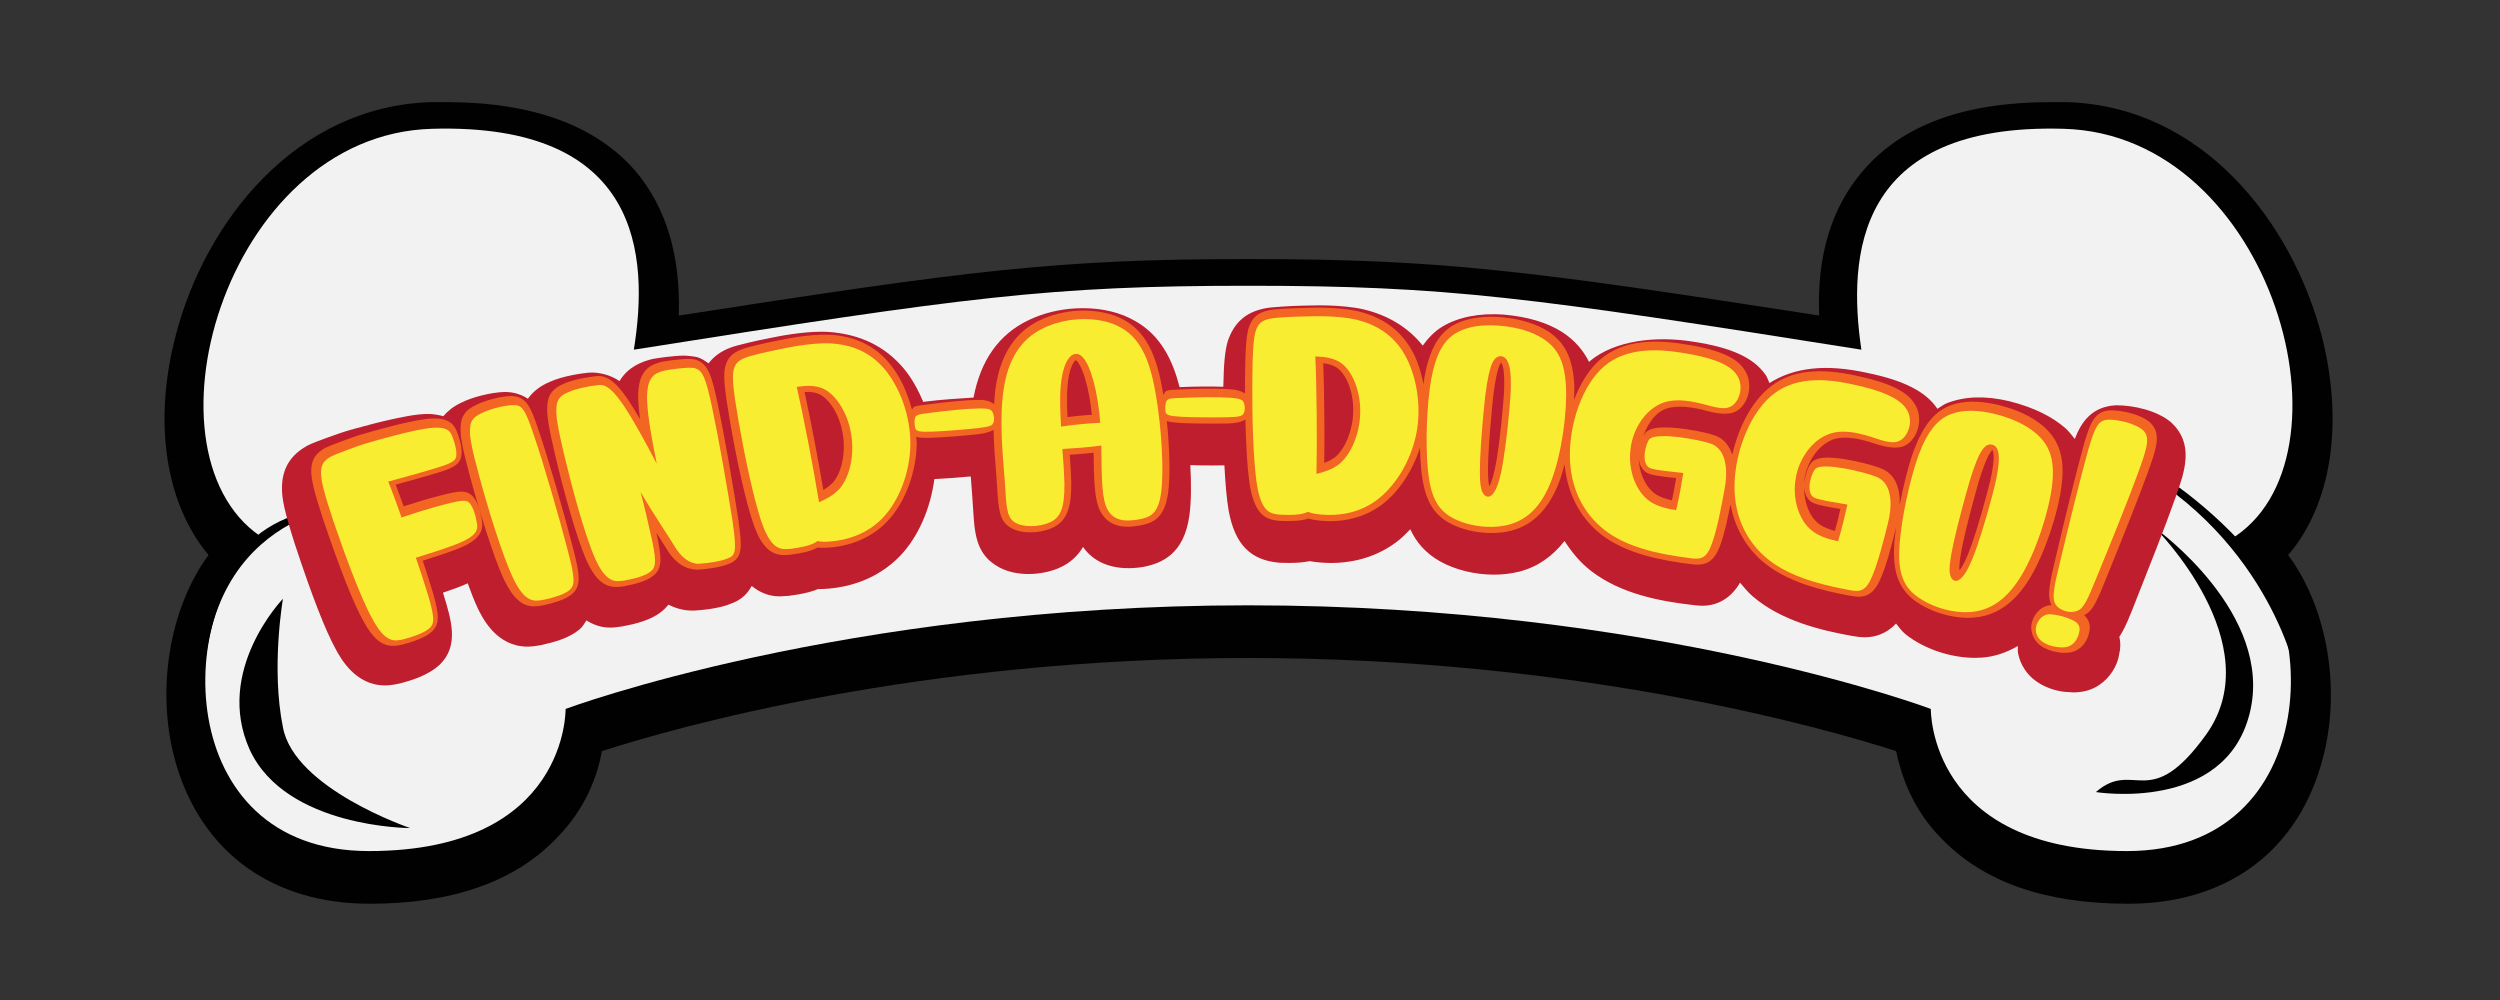 <?xml version="1.0" encoding="utf-8"?>
<!-- Generator: Adobe Illustrator 16.0.0, SVG Export Plug-In . SVG Version: 6.00 Build 0)  -->
<!DOCTYPE svg PUBLIC "-//W3C//DTD SVG 1.1//EN" "http://www.w3.org/Graphics/SVG/1.1/DTD/svg11.dtd">
<svg version="1.1" id="Layer_1" xmlns="http://www.w3.org/2000/svg" xmlns:xlink="http://www.w3.org/1999/xlink" x="0px" y="0px"
	 width="500px" height="200px" viewBox="0 0 500 200" enable-background="new 0 0 500 200" xml:space="preserve">
<rect x="0" y="0" width="500" height="200" fill="#333333" stroke="none"/>
<g>
	<g>
		<path fill="#010101" d="M425.621,180.748c-16.376,0-28.785-4.231-37.214-12.927c-5.957-5.934-8.198-12.88-9.189-17.595
			c-14.64-4.736-63.776-18.628-129.544-18.628c-65.762,0-114.654,13.892-129.299,18.628c-0.868,4.969-3.289,11.661-9.246,17.595
			c-8.436,8.695-20.97,12.927-37.225,12.927c-19.228,0-33.188-10.051-38.53-27.415c-4.462-14.652-1.547-31.648,6.33-42.321
			c-8.498-10.177-11.167-26.311-6.572-43.871c5.831-22.707,24.006-45.977,51.18-46.718c1.058,0,2.047,0,2.921,0
			c17.307,0,30.032,4.715,37.903,13.834c6.079,7.256,8.999,16.755,8.625,28.853c58.201-9.056,75.693-11.298,113.912-11.298
			c38.466,0,55.831,2.242,114.16,11.298c-0.495-11.977,2.483-21.597,8.682-28.853c7.935-9.309,20.354-13.834,37.719-13.834
			c0.988,0,1.99,0,2.989,0c27.289,0.741,45.161,24.011,51.118,46.718c4.462,17.56,1.978,33.694-6.705,43.871
			c7.947,10.673,10.926,27.669,6.462,42.321C458.878,170.697,444.986,180.748,425.621,180.748z"/>
	</g>
	<path fill="#F2F2F2" d="M249.673,121.064c-81.155,0-136.555,20.723-136.555,20.723s0.557,28.427-39.335,28.427
		c-39.956,0-38.778-50.208-20.601-62.26c-26.554-15.871-8.562-81.08,33.257-82.195c41.819-1.185,43.366,25.374,40.33,44.177
		c66.693-10.551,83.075-12.783,122.905-12.783c39.698,0,56.084,2.232,122.599,12.783c-2.736-18.676-1.253-45.361,40.445-44.177
		c41.939,1.116,59.812,66.446,33.257,82.195c18.366,12.052,19.354,62.26-20.597,62.26c-39.708,0-39.214-28.427-39.214-28.427
		S331.067,121.064,249.673,121.064z"/>
	<path fill="#010101" d="M72.351,100.583c0,0-31.635,0.869-31.635,38.328C40.716,104.557,57.896,101.944,72.351,100.583z"/>
	<path fill="#010101" d="M458.878,133.575c0,0-6.692-30.204-39.951-44.159c9.684,0,38.963,21.596,43.678,44.159
		C465.583,147.605,458.878,133.575,458.878,133.575z"/>
	<path fill="#010101" d="M56.591,119.752c0,0-13.829,14.328-6.629,30.223c7.256,15.639,32.074,15.639,32.074,15.639
		s-23.144-7.843-25.444-20.123C54.176,133.575,56.591,119.752,56.591,119.752z"/>
	<path fill="#010101" d="M419.18,158.414c0,0,25.807,4.21,30.763-15.777c4.969-19.964-18.858-36.971-18.858-36.971
		s23.079,23.032,10.176,41.202C429.842,162.739,426.874,151.722,419.18,158.414z"/>
</g>
<path fill="#BE1E2D" d="M434.165,84.419c-2.772-2.306-7.372-3.364-10.926-3.364c-0.011,0-0.021,0-0.045,0
	c-4.819,0.253-6.936,3.329-8.235,6.745c-0.586-0.741-1.138-1.488-1.886-2.167c-2.678-2.335-6.289-4.134-11.143-5.376
	c-4.76-1.144-8.97-1.036-12.569,0.386c-0.713,0.293-1.252,0.741-1.874,1.121c-2.289-3.416-6.612-5.646-13.95-7.169
	c-8.476-1.88-14.72-1.082-19.652,2.012c-0.277-0.575-0.437-1.22-0.816-1.708c-2.427-3.405-6.911-5.435-14.467-6.567
	c-7.359-1.19-15.686-0.293-20.712,3.956c-0.034,0.023-0.045,0.064-0.081,0.093c-1.206-2.421-2.955-4.388-5.358-5.964
	c-2.979-1.879-6.808-3.075-11.776-3.507c-4.702-0.322-8.98,0.454-12.27,2.449c-1.656,1.036-2.841,2.357-3.853,3.761
	c-2.874-3.57-6.797-6.042-11.868-7.256c-2.335-0.511-4.874-0.707-7.071-0.77l-1.709-0.029l-3.323,0.063
	c-1.873,0.029-6.279,0.276-7.399,0.506c-3.893,0.701-6.371,2.806-7.637,6.635c-0.557,1.909-0.792,4.37-0.879,9.085
	c-2.467-0.091-5.566-0.068-8.452,0.058c-0.139,0.006-0.167,0.012-0.294,0.017c-1.346-5.26-3.72-10.321-8.854-13.207
	c-2.887-1.697-6.515-2.588-10.494-2.588c-0.092,0-1.173,0.023-1.259,0.029c-3.375,0.156-6.675,0.972-9.517,2.329
	c-6.014,2.829-9.688,8.113-11.085,15.519c-2.713,0.156-6.831,0.449-9.47,0.789c-0.235,0.029-0.379,0.046-0.587,0.075
	c-1.058-2.467-2.323-4.802-3.938-6.716c-3.737-4.434-8.809-6.883-15.18-7.286c-0.086-0.005-1.138-0.029-1.225-0.029
	c-2.03,0-4.093,0.219-5.911,0.477c-1.748,0.242-3.277,0.552-4.945,0.897c-1.874,0.345-6.204,1.352-7.244,1.765
	c-1.961,0.708-3.415,1.782-4.497,3.18c-0.685-0.46-1.322-0.955-2.242-1.23c-0.518-0.137-2.105-0.31-2.634-0.31
	c-2.11,0-5.531,0.517-6.313,0.667c-2.254,0.552-4.952,1.615-6.624,4.438c-1.611-1.167-4.192-1.915-6.348-1.679
	c-1.104,0.115-4.922,0.604-7.613,1.829c-1.926,0.816-3.363,1.96-4.358,3.363c-1.23-0.782-2.668-1.346-4.624-1.346h-0.005
	c-2.686,0.052-6.526,1.024-8.734,2.156c-1.512,0.702-2.65,1.628-3.559,2.686c-1.041-0.282-2.075-0.443-3.035-0.443
	c-0.535,0-1.134,0.023-1.858,0.098c-4.905,0.523-13.69,3.087-14.623,3.364c-0.707,0.2-6.272,2.133-7.498,2.783
	c-3.473,1.84-5.192,4.588-5.25,8.383c-0.046,2.392,0.553,5.048,2.587,11.432c3.422,10.372,6.106,17.26,8.176,20.997
	c0.966,1.783,3.899,7.233,9.827,7.233c1.15,0,2.128-0.206,3.158-0.437c2.604-0.701,5.548-1.668,7.75-3.656
	c3.968-3.817,2.415-8.889,0.777-14.216c-0.023-0.078-0.046-0.159-0.069-0.24c1.892-0.633,3.663-1.276,4.91-1.862
	c0.013,0,0.018-0.013,0.03-0.023c0.667,1.852,1.344,3.588,2.012,5.003c0.919,1.896,3.726,7.67,9.947,7.67
	c0.823,0,1.656-0.115,2.686-0.298c2.667-0.588,5.68-1.415,7.721-3.151c0.656-0.541,0.961-1.185,1.381-1.794
	c1.31,0.815,2.811,1.436,4.749,1.436c0.741,0,1.489-0.091,2.392-0.24c2.691-0.494,5.733-1.231,7.837-2.932
	c0.563-0.438,1.035-0.921,1.427-1.415c2.087,1.069,3.875,1.208,5.047,1.185c1.15-0.058,5.124-0.345,7.562-1.428
	c2.122-0.781,3.249-2.058,4.037-3.494c1.454,1.148,3.197,2.082,5.658,2.082c0.247,0,1.437-0.07,1.679-0.104
	c2.024-0.254,4.094-0.609,5.922-1.357c0.621,0.013,1.403-0.034,2.117-0.092c3.231-0.253,9.377-1.438,14.293-6.532
	c3.664-3.829,6.095-9.516,6.866-15.375c2.167-0.098,5.013-0.316,7.284-0.53c0.086,1.277,0.179,2.53,0.271,3.657l0.189,2.755
	c0.281,4.686,0.518,8.723,4.387,11.263c2.237,1.53,4.875,1.841,6.693,1.841c2.099,0,4.238-0.413,6.054-1.185
	c2.352-1.012,3.87-2.542,4.854-4.231c2.449,3.541,6.819,4.817,11.89,4.024c3.818-0.713,8.344-2.531,9.396-10.412
	c0.367-2.731,0.374-6.314,0.171-9.971c1.404,0.041,2.916,0.064,4.4,0.064l2.42-0.023c0.166,3.307,0.425,6.595,0.851,9.072
	c1.248,6.718,4.318,9.925,10.201,10.408l1.919,0.034c1.588,0,2.915-0.115,4.072-0.356c0.741,0.139,1.448,0.207,2.086,0.265
	c0.696,0.058,1.438,0.104,2.22,0.104c3.371,0,8.35-0.714,12.95-4.105c1.022-0.748,1.954-1.68,2.874-2.646
	c1.138,2.474,2.955,4.738,5.957,6.43c3.023,1.689,6.946,2.655,10.765,2.655c1.736,0,3.402-0.194,5.002-0.586
	c3.714-0.932,6.716-3.07,9.13-6.151c1.449,2.252,3.141,4.334,5.324,6.013c5.992,4.623,13.984,6.062,20.171,6.773
	c0.759,0.104,1.449,0.173,2.093,0.173c2.382,0,5.418-1,7.511-4.622c0.792,0.932,1.553,1.896,2.507,2.713
	c5.681,4.911,13.615,6.82,19.86,7.937c0.941,0.173,1.805,0.274,2.586,0.274c1.875,0,4.245-0.586,6.245-2.748
	c0.609,0.758,1.138,1.529,1.978,2.207c3.658,2.876,8.959,4.657,13.823,4.657c0.162,0,1.334-0.044,1.483-0.057
	c2.575-0.207,4.911-1.058,7.084-2.31c0.011,0.505-0.058,0.988,0.047,1.506c0.458,2.23,1.736,4.197,3.541,5.484
	c1.53,1.127,3.541,1.898,5.623,2.162c0.253,0.034,1.645,0.126,1.898,0.126c2.024,0,3.818-0.539,5.186-1.506
	c2.14-1.415,3.658-3.91,3.957-6.094c0.298-1.185,0.321-2.369,0.045-3.521c1.174-1.783,2.128-4.221,3.415-7.51
	c2.162-5.438,5.809-14.654,7.785-20.268C436.971,94.269,438.925,88.778,434.165,84.419z"/>
<g>
	<path fill="#F26522" d="M107.823,86.357c-1.708-5.187-2.617-7.147-5.699-7.147c0,0-0.006,0-0.012,0
		c-1.983,0.051-5.174,0.88-6.923,1.788c-2.144,1.012-3.03,2.318-3.064,4.428c-0.103,1.823,0.362,4.261,1.92,10.04
		c0.5,1.875,1.104,3.979,1.743,6.13c-0.247-0.753-0.581-1.535-1.041-2.077c-0.575-0.804-1.397-1.195-2.496-1.195
		c-0.867,0-2.052,0.224-4.197,0.782c-1.852,0.459-4.519,1.248-7.325,2.156c-0.552-1.546-1.081-3.013-1.587-4.341l1.167-0.316
		c2.243-0.616,4.382-1.196,5.951-1.679c3.83-1.116,5.681-1.737,6.003-3.761c0.265-1.57-0.432-3.646-0.718-4.394
		c-0.518-1.604-1.443-3.082-4.652-3.082c-0.419,0-0.89,0.023-1.437,0.081c-3.669,0.408-10.396,2.271-13.771,3.301
		c-0.852,0.247-5.917,2.11-6.596,2.484c-2.006,1.092-2.828,2.42-2.845,4.588c-0.006,1.833,0.586,4.249,2.449,9.937
		c3.358,9.911,6.061,16.719,8.032,20.229c1.869,3.415,3.634,4.864,5.912,4.864c0.707,0,1.344-0.139,2.029-0.301
		c2.903-0.793,4.675-1.585,5.784-2.61c1.697-1.679,1.387-3.805-0.488-9.752c-0.396-1.3-0.885-2.793-1.42-4.38
		c3.013-0.944,6.405-2.001,8.469-3.013c3.577-1.75,3.686-3.703,3.289-5.497c-0.068-0.38-0.219-1.06-0.425-1.743
		c1.593,5.331,3.45,10.942,5.025,14.254c1.784,3.611,3.56,5.142,5.958,5.142c0.563,0,1.138-0.092,1.765-0.207
		c3.001-0.68,4.737-1.357,5.778-2.268c1.875-1.574,1.667-3.724,0.046-9.785C112.882,102.895,109.771,92.078,107.823,86.357z"/>
	<path fill="#F26522" d="M143.553,80.786c-1.236-5.813-1.938-8.084-4.473-8.855c-0.357-0.098-0.806-0.144-1.403-0.144
		c-1.839,0-4.801,0.465-5.256,0.563c-2.563,0.632-5.042,1.759-4.772,7.831c0.052,1.024,0.173,2.237,0.362,3.651
		c-0.845-1.449-1.673-2.812-2.432-3.944c-2.22-3.29-3.979-4.686-5.871-4.686c-0.293,0-0.558,0.029-0.736,0.063
		c-1.909,0.207-4.577,0.725-6.313,1.523c-2.18,0.949-3.105,2.22-3.192,4.331c-0.161,1.788,0.23,4.243,1.611,10.096
		c1.575,6.682,4.145,16.151,6.215,20.856c1.696,3.736,3.479,5.324,5.957,5.324c0.506,0,1.012-0.058,1.581-0.149
		c2.133-0.415,4.502-0.99,5.83-2.104c1.783-1.426,1.783-3.393,0.621-8.58c0.828,1.289,1.576,2.45,2.18,3.451
		c2.265,3.656,4.922,3.91,6.083,3.92c1.495-0.08,4.502-0.413,6.227-1.161c2.846-1.093,2.657-3.357,1.897-8.854
		C146.784,97.983,144.835,86.828,143.553,80.786z"/>
	<path fill="#F26522" d="M408.934,85.483c-2.656-2.392-6.117-3.663-8.521-4.295l-0.646-0.173c-3.886-0.948-7.197-0.919-9.83,0.127
		c-3.141,1.254-5.372,4.065-7.234,9.125c-1.059,2.943-2.036,6.883-2.761,10.746c0.128-3.248-0.827-6.29-3.863-7.388
		c-1.828-0.719-7.199-2.11-10.546-2.11c-1.276,0-2.161,0.196-2.817,0.626c-1.057,0.713-1.747,2.88-1.852,4.589
		c0.023-0.345-0.011-0.69,0.047-1.03c0.528-3.34,2.61-6.393,5.221-7.595c2.07-1.023,5.117-0.5,7.646,0.241l0.954,0.311
		c2.555,0.828,5.037,1.339,6.661,0.235c1.125-0.736,1.987-2.104,2.31-3.662c0.334-1.633,0.034-3.25-0.806-4.521
		c-1.504-2.42-5.081-4.162-11.245-5.485c-7.786-1.782-13.272-1.104-17.297,1.916c-4.116,3.059-6.727,8.619-7.9,13.806
		c-0.597-1.84-1.736-3.347-3.748-3.95c-1.933-0.633-6.566-1.513-9.73-1.513c-1.734,0-2.885,0.259-3.633,0.817
		c-0.287,0.218-0.505,0.621-0.714,1.012c0.795-2.243,2.059-4.267,3.865-5.25c1.99-1.093,5.176-0.753,7.613-0.201l0.999,0.264
		c2.633,0.69,5.073,1.023,6.59-0.167c1.08-0.793,1.852-2.203,2.095-3.772c0.24-1.65-0.151-3.255-1.07-4.49
		c-1.657-2.318-5.303-3.847-11.488-4.802c-7.832-1.328-13.237-0.316-17.079,2.921c-2.391,2.018-4.116,4.984-5.346,8.17
		c0.034-1.087,0.092-2.202,0.034-3.168c-0.287-5.163-1.841-8.308-5.209-10.539c-2.358-1.506-5.474-2.473-9.027-2.806
		c-0.011,0-0.62-0.058-0.633-0.058c-3.761-0.259-7.153,0.316-9.567,1.782c-2.829,1.76-4.531,4.899-5.51,10.201
		c-0.08,0.443-0.125,0.995-0.195,1.472c-0.481-2.513-1.253-4.928-2.403-6.929c-2.313-3.991-5.807-6.503-10.73-7.693
		c-2.229-0.5-4.621-0.627-6.242-0.685c-1.651-0.069-3.077-0.012-4.177,0.023l-0.603,0.017c-1.385,0.017-5.41,0.173-6.642,0.437
		c-2.265,0.415-3.466,1.42-4.168,3.536c-0.432,1.507-0.672,3.561-0.736,10.109c-0.005,0.92,0.006,1.99,0.006,3.001
		c-0.799-0.494-1.783-0.764-2.979-0.828c-2.317-0.19-6.607-0.115-9.033-0.005l-0.449,0.017c-2.335,0.091-2.755,0.103-3.192,0.293
		c-0.367,0.121-0.437,0.541-0.69,0.776c-0.982-6.015-2.599-11.971-7.67-14.846c-2.444-1.437-5.744-2.087-9.268-1.955
		c-2.777,0.144-5.474,0.811-7.786,1.926c-4.882,2.317-7.843,6.831-8.797,13.386c-0.167,1.075-0.242,2.226-0.316,3.375
		c-0.782-0.581-1.731-0.845-2.789-0.845l-0.621,0.012c-2.438,0.017-6.813,0.5-9.004,0.782c-2.742,0.333-3.162,0.385-3.6,0.621
		c-0.235,0.097-0.23,0.402-0.415,0.546c-0.919-3.496-2.449-6.832-4.53-9.304c-2.961-3.53-6.86-5.387-11.938-5.692
		c-2.207-0.075-4.594,0.184-6.284,0.425c-1.69,0.242-3.156,0.546-4.26,0.777l-0.477,0.103c-1.427,0.271-5.331,1.127-6.492,1.593
		c-2.168,0.8-3.185,2.002-3.507,4.204c-0.162,1.559-0.041,3.628,1.063,10.097c1.156,6.756,3.128,16.353,4.899,21.178
		c1.506,4.001,3.289,5.703,5.956,5.703c0.369,0,0.736-0.023,1.156-0.07c1.955-0.251,4.106-0.62,5.555-1.448
		c0.748,0.104,1.64,0.07,2.611-0.011c2.581-0.22,7.48-1.185,11.326-5.239c3.542-3.748,5.796-9.717,5.876-15.582
		c0.006-0.419-0.08-0.856-0.102-1.283c0.563,0.139,1.183,0.19,1.868,0.19l0.937-0.017c2.381-0.063,6.751-0.414,9.436-0.708
		c1.369-0.155,2.41-0.425,3.226-0.88c0.069,3.134,0.312,6.205,0.524,8.78l0.2,2.83c0.265,4.157,0.403,6.451,2.456,7.809
		c1.3,0.891,2.984,1.074,4.168,1.074c1.496,0,3.053-0.299,4.284-0.84c3.312-1.432,3.95-4.576,3.904-9.21
		c-0.041-1.552-0.144-3.461-0.293-5.468c1.523-0.098,3.191-0.23,4.772-0.403l0.006,0.633c0.057,4.25,0.108,7.917,0.988,10.315
		c0.673,1.761,2.22,3.853,5.768,3.853c0.799,0,1.604-0.104,2.375-0.224c2.646-0.49,5.072-1.363,5.773-6.665
		c0.431-3.277,0.299-8.757-0.276-14.242c0.702,0.218,1.586,0.305,2.686,0.374c1.655,0.097,4.277,0.137,6.583,0.137
		c1.057,0,2.052-0.005,2.857-0.022c1.575-0.047,2.736-0.265,3.588-0.817c0.12,5.101,0.396,10.264,0.943,13.5
		c1.082,5.924,3.42,6.59,5.968,6.791c2.255,0.098,4.398,0,5.698-0.465c0.846,0.264,1.753,0.366,2.559,0.437
		c0.558,0.052,1.157,0.085,1.787,0.085c2.681,0,6.638-0.563,10.26-3.242c3.426-2.541,6.187-6.767,7.704-11.419
		c0.034,1.524,0.115,2.984,0.24,4.278c0.555,5.641,2.129,8.728,5.477,10.655c2.38,1.34,5.496,2.099,8.566,2.099
		c1.357,0,2.668-0.149,3.876-0.448c4.449-1.122,7.623-4.349,9.716-9.856c0.392-1.018,0.725-2.226,1.048-3.433
		c0.528,5.692,3,10.632,7.278,13.99c5.014,3.934,12.189,5.244,17.883,5.957c0.528,0.068,1.012,0.115,1.473,0.115
		c2.068,0,3.426-1.093,4.356-3.53c0.84-2.059,1.577-5.371,2.197-8.557c0.781,4.438,2.897,8.348,6.233,11.292
		c4.807,4.222,11.926,5.958,17.582,6.993c0.667,0.126,1.266,0.218,1.817,0.218c2.414,0,3.531-1.758,4.222-3.277
		c1.286-2.668,2.518-7.556,3.266-10.592c-0.128,0.989-0.276,2.001-0.345,2.875c-0.403,5.658,0.654,8.97,3.646,11.443
		c2.851,2.288,7.199,3.771,11.075,3.771c0.355,0,0.7-0.011,1.057-0.034c4.646-0.356,8.371-2.989,11.407-8.05
		c2.934-4.935,5.646-12.984,6.292-18.729C412.948,91.636,411.925,88.267,408.934,85.483z M166.616,96.477
		c-0.587,0.626-1.259,1.11-1.949,1.506c-0.955-5.745-2.553-14.064-3.755-19.584c1.035-0.081,2.042,0.063,2.789,0.368
		c2.271,0.988,4.319,4.41,4.871,8.154C169.163,90.548,168.357,94.412,166.616,96.477z M213.5,83.408
		c-0.104-2.139-0.156-4.376,0.005-6.199c0.311-3.864,1.391-5.088,1.662-5.174h0.012l0.149,0.109
		c1.115,1.098,2.462,5.101,3.048,10.804C216.738,83.051,215.047,83.211,213.5,83.408z M267.015,91.434
		c-0.69,0.518-1.426,0.875-2.163,1.145c0.094-5.82,0.007-14.283-0.2-19.935c1.11,0.139,1.983,0.42,2.663,0.851
		c2.046,1.375,3.45,5.1,3.322,8.884C270.579,85.983,269.063,89.727,267.015,91.434z M300.802,78.515
		c-0.242,3.702-0.815,9.407-1.427,13.161c-0.553,3.319-1.081,4.818-1.507,5.549c-0.321-1.093-0.298-3.307-0.218-5.555
		c0.149-3.559,0.633-8.976,1-12.5c0.392-3.163,0.805-5.112,1.276-6.147c0.138-0.316,0.253-0.46,0.323-0.518
		c0.045,0.058,0.115,0.179,0.184,0.38C300.688,73.546,300.951,74.788,300.802,78.515z M334.392,100.065
		c-1.195-0.259-2.356-0.626-3.288-1.259c-1.989-1.334-3.3-4.231-3.381-7.279c0.139,1.753,0.941,2.598,1.645,3.024
		c0.84,0.477,2.645,0.741,5.863,1.069C334.979,97.115,334.702,98.628,334.392,100.065z M366.981,106.182
		c-1.183-0.321-2.344-0.763-3.242-1.448c-1.896-1.433-2.956-4.357-2.909-7.371c0.081,1.667,0.771,2.576,1.426,3.024
		c0.818,0.523,2.612,0.892,5.818,1.408C367.742,103.273,367.374,104.763,366.981,106.182z M398.067,96.045
		c-0.853,3.501-2.369,8.975-3.692,12.725c-1.172,3.358-1.99,4.726-2.472,5.312c-0.161-1.022,0.173-3,0.712-5.612
		c0.748-3.473,2.163-8.733,3.128-12.148c0.943-3.042,1.679-4.898,2.335-5.853c0.207-0.316,0.369-0.431,0.426-0.46
		c0.034,0.041,0.092,0.161,0.139,0.419C398.779,91.089,398.86,92.395,398.067,96.045z"/>
	<path fill="#F26522" d="M429.979,84.465c-1.92-1.662-5.646-2.41-7.854-2.41c-3.162,0.161-4.072,2.271-5.508,7.423
		c-1.415,5.118-3.75,14.651-5.314,21.34c-1.459,6.013-1.919,8.348-1.022,10.188c-0.196,0.011-0.392,0.034-0.633,0.079
		c-1.195,0.287-2.209,1.105-2.874,2.346c-0.483,0.954-0.633,1.875-0.46,2.863c0.24,1.174,0.873,2.163,1.794,2.819
		c0.884,0.666,2.173,1.161,3.541,1.356c0.471,0.068,0.931,0.103,1.367,0.103c1.083,0,1.979-0.251,2.681-0.748
		c1.311-0.839,1.99-2.414,2.161-3.473c0.219-0.84,0.242-2.059-1-3.334c1.76-0.84,2.576-2.852,4.726-8.212
		c3.739-9.2,6.395-15.955,7.89-20.072C431.405,89.457,432.303,86.598,429.979,84.465z"/>
</g>
<g>
	<path fill="#F9ED32" d="M72.553,88.881c3.307-1.012,9.953-2.875,13.483-3.283c3.605-0.374,4.117,0.742,4.531,1.996
		c0.501,1.294,0.828,2.76,0.673,3.68c-0.144,0.973-0.92,1.42-4.933,2.604c-2.226,0.69-5.509,1.564-8.66,2.444
		c0.822,2.012,1.719,4.502,2.668,7.17c2.989-1.013,6.325-2.04,8.55-2.592c3.754-0.983,4.577-0.949,5.134-0.172
		c0.599,0.707,1.064,2.134,1.312,3.502c0.288,1.286,0.419,2.494-2.467,3.92c-2.299,1.14-6.577,2.416-9.671,3.395
		c0.719,2.103,1.391,4.104,1.904,5.761c1.897,5.957,1.902,7.268,0.891,8.279c-1.075,1-3.168,1.69-5.112,2.231
		c-1.966,0.494-3.72,0.805-6.262-3.829c-2.604-4.6-6.003-14.169-7.987-19.971c-1.914-5.818-2.397-7.94-2.397-9.452
		c0.005-1.518,0.425-2.41,2.063-3.307C66.814,90.957,71.713,89.123,72.553,88.881z"/>
	<path fill="#F9ED32" d="M94.006,85.868c0.017-1.496,0.478-2.363,2.214-3.191c1.644-0.862,4.588-1.604,6.313-1.65
		c1.777-0.069,2.398,0.455,4.278,6.125c1.938,5.646,5.059,16.438,6.635,22.55c1.628,6.039,1.564,7.339,0.455,8.304
		c-1.064,0.931-3.232,1.517-5.129,1.943c-1.979,0.379-3.737,0.599-6.071-4.141c-2.271-4.749-5.209-14.472-6.803-20.377
		C94.293,89.519,93.92,87.38,94.006,85.868z"/>
	<path fill="#F9ED32" d="M138.964,73.639c1.512,0.454,2.127,1.621,3.433,7.738c1.305,6.106,3.243,17.158,4.14,23.034
		c0.823,5.89,0.587,6.671-0.949,7.246c-1.408,0.62-3.995,0.989-5.761,1.091c-0.373,0.07-2.719,0.034-4.749-3.229
		c-1.65-2.728-4.444-6.752-6.957-11.121c0.725,2.788,1.368,5.475,1.822,7.591c1.443,6.083,1.328,7.383,0.189,8.313
		c-1.075,0.896-3.26,1.426-5.169,1.794c-1.972,0.321-3.731,0.471-5.917-4.336c-2.127-4.796-4.743-14.61-6.158-20.562
		c-1.426-5.968-1.719-8.112-1.599-9.62c0.064-1.495,0.553-2.346,2.3-3.121c1.559-0.714,4.06-1.213,5.871-1.415
		c0.983-0.161,2.352-0.271,5.221,3.979c1.88,2.794,4.375,7.308,6.675,11.741c-0.943-4.588-1.771-9.257-1.919-12.351
		c-0.254-5.215,1.552-5.818,3.633-6.336C133.456,73.994,137.757,73.299,138.964,73.639z"/>
	<path fill="#F9ED32" d="M166.069,68.67c4.059,0.242,7.854,1.593,10.862,5.17c3.013,3.57,5.209,9.372,5.14,15.058
		c-0.069,5.676-2.283,11.236-5.434,14.593c-3.162,3.357-7.308,4.531-10.344,4.785c-1.114,0.103-2.058,0.126-2.84-0.07
		c0.012,0.07-0.058,0.07-0.051,0.081c-1.134,0.829-3.335,1.219-5.308,1.482c-1.92,0.186-3.674,0.23-5.548-4.691
		c-1.806-4.932-3.808-14.88-4.842-20.906c-1.052-6.043-1.213-8.2-1.064-9.689c0.213-1.501,0.748-2.317,2.535-2.984
		c1.012-0.408,4.664-1.237,6.24-1.535c1.109-0.225,2.742-0.599,4.657-0.875C161.918,68.826,164.04,68.59,166.069,68.67z
		 M159.354,77.381c1.357,5.929,3.398,16.549,4.37,22.598c0.017,0.11,0.046,0.293,0.074,0.472c1.432-0.639,2.91-1.397,4.135-2.714
		c2.024-2.403,2.99-6.704,2.317-10.792c-0.609-4.088-2.909-8.027-5.739-9.269c-1.552-0.633-3.271-0.57-4.829-0.34
		C159.612,77.347,159.486,77.364,159.354,77.381z"/>
	<path fill="#F9ED32" d="M195.572,81.7c2.334-0.075,2.742,0.259,2.989,0.833c0.242,0.592,0.375,1.478,0.104,2.048
		c-0.213,0.557-0.765,0.776-3.197,1.058c-2.484,0.264-6.894,0.633-9.28,0.701c-2.444,0.069-2.858-0.126-3.1-0.574
		c-0.189-0.523-0.218-1.363-0.149-1.916c0.075-0.494,0.254-0.696,0.626-0.85c0.299-0.167,0.817-0.225,3.192-0.524
		C189.127,82.171,193.307,81.722,195.572,81.7z"/>
	<path fill="#F9ED32" d="M224.298,65.588c4.192,2.375,5.895,7.32,6.958,13.834c1.063,6.515,1.553,14.674,0.972,19.067
		c-0.581,4.398-2.224,4.98-4.565,5.411c-2.271,0.368-5.221,0.603-6.487-2.703c-0.924-2.536-0.828-7.169-0.919-12.091
		c-2.398,0.344-5.308,0.552-7.78,0.696c0.207,2.512,0.357,4.967,0.409,6.888c0.051,5.168-0.897,6.906-3.002,7.826
		c-2.105,0.914-5.371,1.022-7.015-0.104c-1.639-1.087-1.586-3.375-1.915-8.279c-0.396-4.91-1.139-12.374-0.23-18.216
		c0.846-5.841,3.3-10.074,7.946-12.288c2.122-1.029,4.617-1.655,7.205-1.789C218.923,63.69,222.005,64.22,224.298,65.588z
		 M212.131,77.323c-0.195,2.237-0.091,5.055,0.087,7.993c2.472-0.386,5.404-0.656,7.83-0.759c-0.459-6.054-1.874-11.511-3.605-13.23
		c-0.408-0.396-0.816-0.558-1.27-0.541C213.793,70.797,212.471,73.092,212.131,77.323z"/>
	<path fill="#F9ED32" d="M245.906,79.543c2.323,0.132,2.703,0.495,2.899,1.092c0.189,0.609,0.242,1.506-0.081,2.047
		c-0.259,0.54-0.833,0.708-3.265,0.77c-2.501,0.052-6.918,0.034-9.292-0.103c-2.433-0.149-2.829-0.374-3.031-0.846
		c-0.137-0.535-0.098-1.374,0.023-1.919c0.121-0.484,0.31-0.673,0.696-0.799c0.315-0.133,0.833-0.145,3.214-0.237
		C239.456,79.451,243.653,79.366,245.906,79.543z"/>
	<path fill="#F9ED32" d="M271.178,63.909c3.943,0.961,7.43,2.956,9.752,6.998c2.312,4.053,3.438,10.148,2.356,15.731
		c-1.091,5.572-4.253,10.649-7.969,13.403c-3.69,2.744-7.958,3.158-10.994,2.87c-1.11-0.092-2.034-0.236-2.771-0.568
		c-0.005,0.067-0.062,0.067-0.062,0.067c-1.266,0.623-3.479,0.623-5.453,0.524c-1.919-0.149-3.639-0.42-4.582-5.589
		c-0.885-5.169-1.052-15.318-0.995-21.43c0.052-6.118,0.265-8.279,0.678-9.717c0.473-1.432,1.14-2.146,3.013-2.484
		c1.06-0.225,4.786-0.397,6.371-0.414c1.127-0.029,2.782-0.104,4.698-0.034C267.072,63.323,269.211,63.467,271.178,63.909z
		 M263.064,71.298c0.281,6.071,0.375,16.882,0.236,23c-0.007,0.115-0.013,0.299-0.018,0.483c1.53-0.379,3.111-0.856,4.537-1.943
		c2.413-2.007,4.14-6.072,4.221-10.212c0.125-4.129-1.428-8.413-3.98-10.131c-1.402-0.892-3.104-1.139-4.668-1.185
		C263.328,71.303,263.186,71.298,263.064,71.298z"/>
	<path fill="#F9ED32" d="M308.666,67.768c2.508,1.655,4.233,4.025,4.521,9.378c0.287,5.296-0.84,13.489-2.877,18.883
		c-2.058,5.382-4.979,8.004-8.692,8.941c-3.784,0.938-8.35,0.179-11.326-1.507c-2.911-1.691-4.211-4.364-4.718-9.516
		c-0.505-5.204-0.228-12.943,0.656-18.061c0.955-5.164,2.531-7.762,4.841-9.205c2.358-1.444,5.463-1.794,8.661-1.559
		c0.184,0.023,0.39,0.034,0.597,0.058C303.284,65.456,306.299,66.238,308.666,67.768z M300.088,71.241
		c-0.528,0.017-1.161,0.316-1.655,1.415c-0.494,1.109-0.931,2.996-1.392,6.572c-0.392,3.634-0.873,9.016-1.012,12.616
		c-0.128,3.605-0.047,5.411,0.413,6.48c0.472,1.068,1.311,1.391,2.093,0.5c0.771-0.828,1.496-2.817,2.115-6.675
		c0.646-3.91,1.231-9.644,1.462-13.289c0.173-3.667-0.068-5.255-0.447-6.255c-0.358-0.943-0.863-1.293-1.451-1.351
		C300.214,71.252,300.146,71.246,300.088,71.241z"/>
	<path fill="#F9ED32" d="M347.25,74.84c1.587,2.109,0.759,5.128-0.703,6.215c-1.471,1.151-3.656,0.34-6.335-0.351
		c-2.692-0.621-5.936-1.19-8.671,0.34c-2.817,1.523-5.095,5.077-5.463,9.033c-0.448,3.932,1.059,8.262,3.933,10.217
		c1.496,1.018,3.416,1.449,5.21,1.743c0.609-2.462,1.08-5.25,1.438-7.436c-0.758-0.138-5.818-0.495-6.83-1.069
		c-1.716-1.035-0.633-5.192,0.172-5.802c1.689-1.282,9.601,0.155,11.959,0.937c3.771,1.134,3.521,6.469,2.933,9.281
		c-0.495,2.777-1.53,8.384-2.668,11.177c-1.08,2.796-2.335,2.749-4.255,2.495c-6.532-0.815-12.754-2.218-17.111-5.656
		c-4.187-3.307-6.844-8.349-6.888-14.818c-0.036-6.423,2.438-14.162,6.933-17.945c4.404-3.738,10.74-3.456,15.858-2.587
		C341.821,71.408,345.743,72.689,347.25,74.84z"/>
	<path fill="#F9ED32" d="M381.289,81.82c1.459,2.202,0.447,5.169-1.08,6.164c-1.543,1.058-3.692,0.115-6.337-0.724
		c-2.657-0.782-5.876-1.547-8.719-0.178c-2.932,1.351-5.427,4.766-6.025,8.694c-0.667,3.903,0.575,8.314,3.348,10.429
		c1.438,1.116,3.334,1.655,5.128,2.048c0.748-2.416,1.392-5.169,1.875-7.337c-0.758-0.178-5.808-0.839-6.786-1.472
		c-1.666-1.127-0.332-5.215,0.508-5.778c1.78-1.179,9.637,0.724,11.959,1.65c3.727,1.357,3.141,6.665,2.393,9.441
		c-0.667,2.737-2.048,8.279-3.348,11.004c-1.253,2.715-2.518,2.6-4.414,2.233c-6.522-1.197-12.663-2.979-16.826-6.671
		c-4.001-3.541-6.381-8.729-6.036-15.197c0.346-6.411,3.277-13.995,8.016-17.503c4.635-3.466,10.971-2.818,16.053-1.644
		C376.032,78.071,379.897,79.583,381.289,81.82z"/>
	<path fill="#F9ED32" d="M407.509,86.95c2.207,2.058,3.541,4.697,2.921,10.021c-0.609,5.273-3.162,13.157-6.141,18.124
		c-2.979,4.944-6.36,7.039-10.246,7.314c-3.946,0.276-8.373-1.266-11.064-3.439c-2.61-2.16-3.438-5.014-3.058-10.176
		c0.402-5.222,2.012-12.8,3.761-17.688c1.828-4.928,3.853-7.228,6.404-8.251c2.61-1.018,5.762-0.829,8.924-0.052
		c0.185,0.052,0.392,0.109,0.588,0.155C402.529,83.741,405.38,85.029,407.509,86.95z M398.319,88.904
		c-0.539-0.086-1.206,0.109-1.886,1.109c-0.701,0.995-1.449,2.784-2.506,6.228c-1.012,3.519-2.427,8.739-3.198,12.266
		c-0.759,3.53-0.978,5.335-0.701,6.462c0.288,1.138,1.07,1.587,2.001,0.839c0.921-0.677,1.956-2.518,3.267-6.21
		c1.323-3.737,2.887-9.291,3.747-12.845c0.795-3.588,0.818-5.198,0.633-6.244c-0.206-0.99-0.643-1.421-1.229-1.576
		C398.447,88.933,398.39,88.915,398.319,88.904z"/>
	<path fill="#F9ED32" d="M428.565,86c1.437,1.346,1.046,3.18-0.978,8.654c-2.014,5.531-5.717,14.634-7.914,19.981
		c-2.184,5.37-2.874,7.038-4.241,7.543c-1.404,0.564-3.429,0-4.302-1.266c-0.793-1.321-0.391-3.402,1.08-9.36
		c1.428-6.025,3.852-15.904,5.36-21.286c1.518-5.376,2.207-6.238,4.174-6.336C423.746,83.925,427.036,84.695,428.565,86z
		 M413.419,123.57c0.426,0.195,1.266,0.46,1.864,0.909c0.505,0.471,0.779,1.057,0.573,1.873c-0.16,0.91-0.678,2.061-1.541,2.612
		c-0.85,0.609-1.909,0.586-3.047,0.424c-1.082-0.149-2.151-0.552-2.84-1.08c-0.748-0.541-1.105-1.276-1.231-1.933
		c-0.115-0.667,0.013-1.276,0.335-1.92c0.345-0.644,0.965-1.334,1.909-1.563c0.92-0.149,2.196,0.183,2.897,0.332
		C413.006,123.432,413.006,123.432,413.419,123.57z"/>
</g>
</svg>
